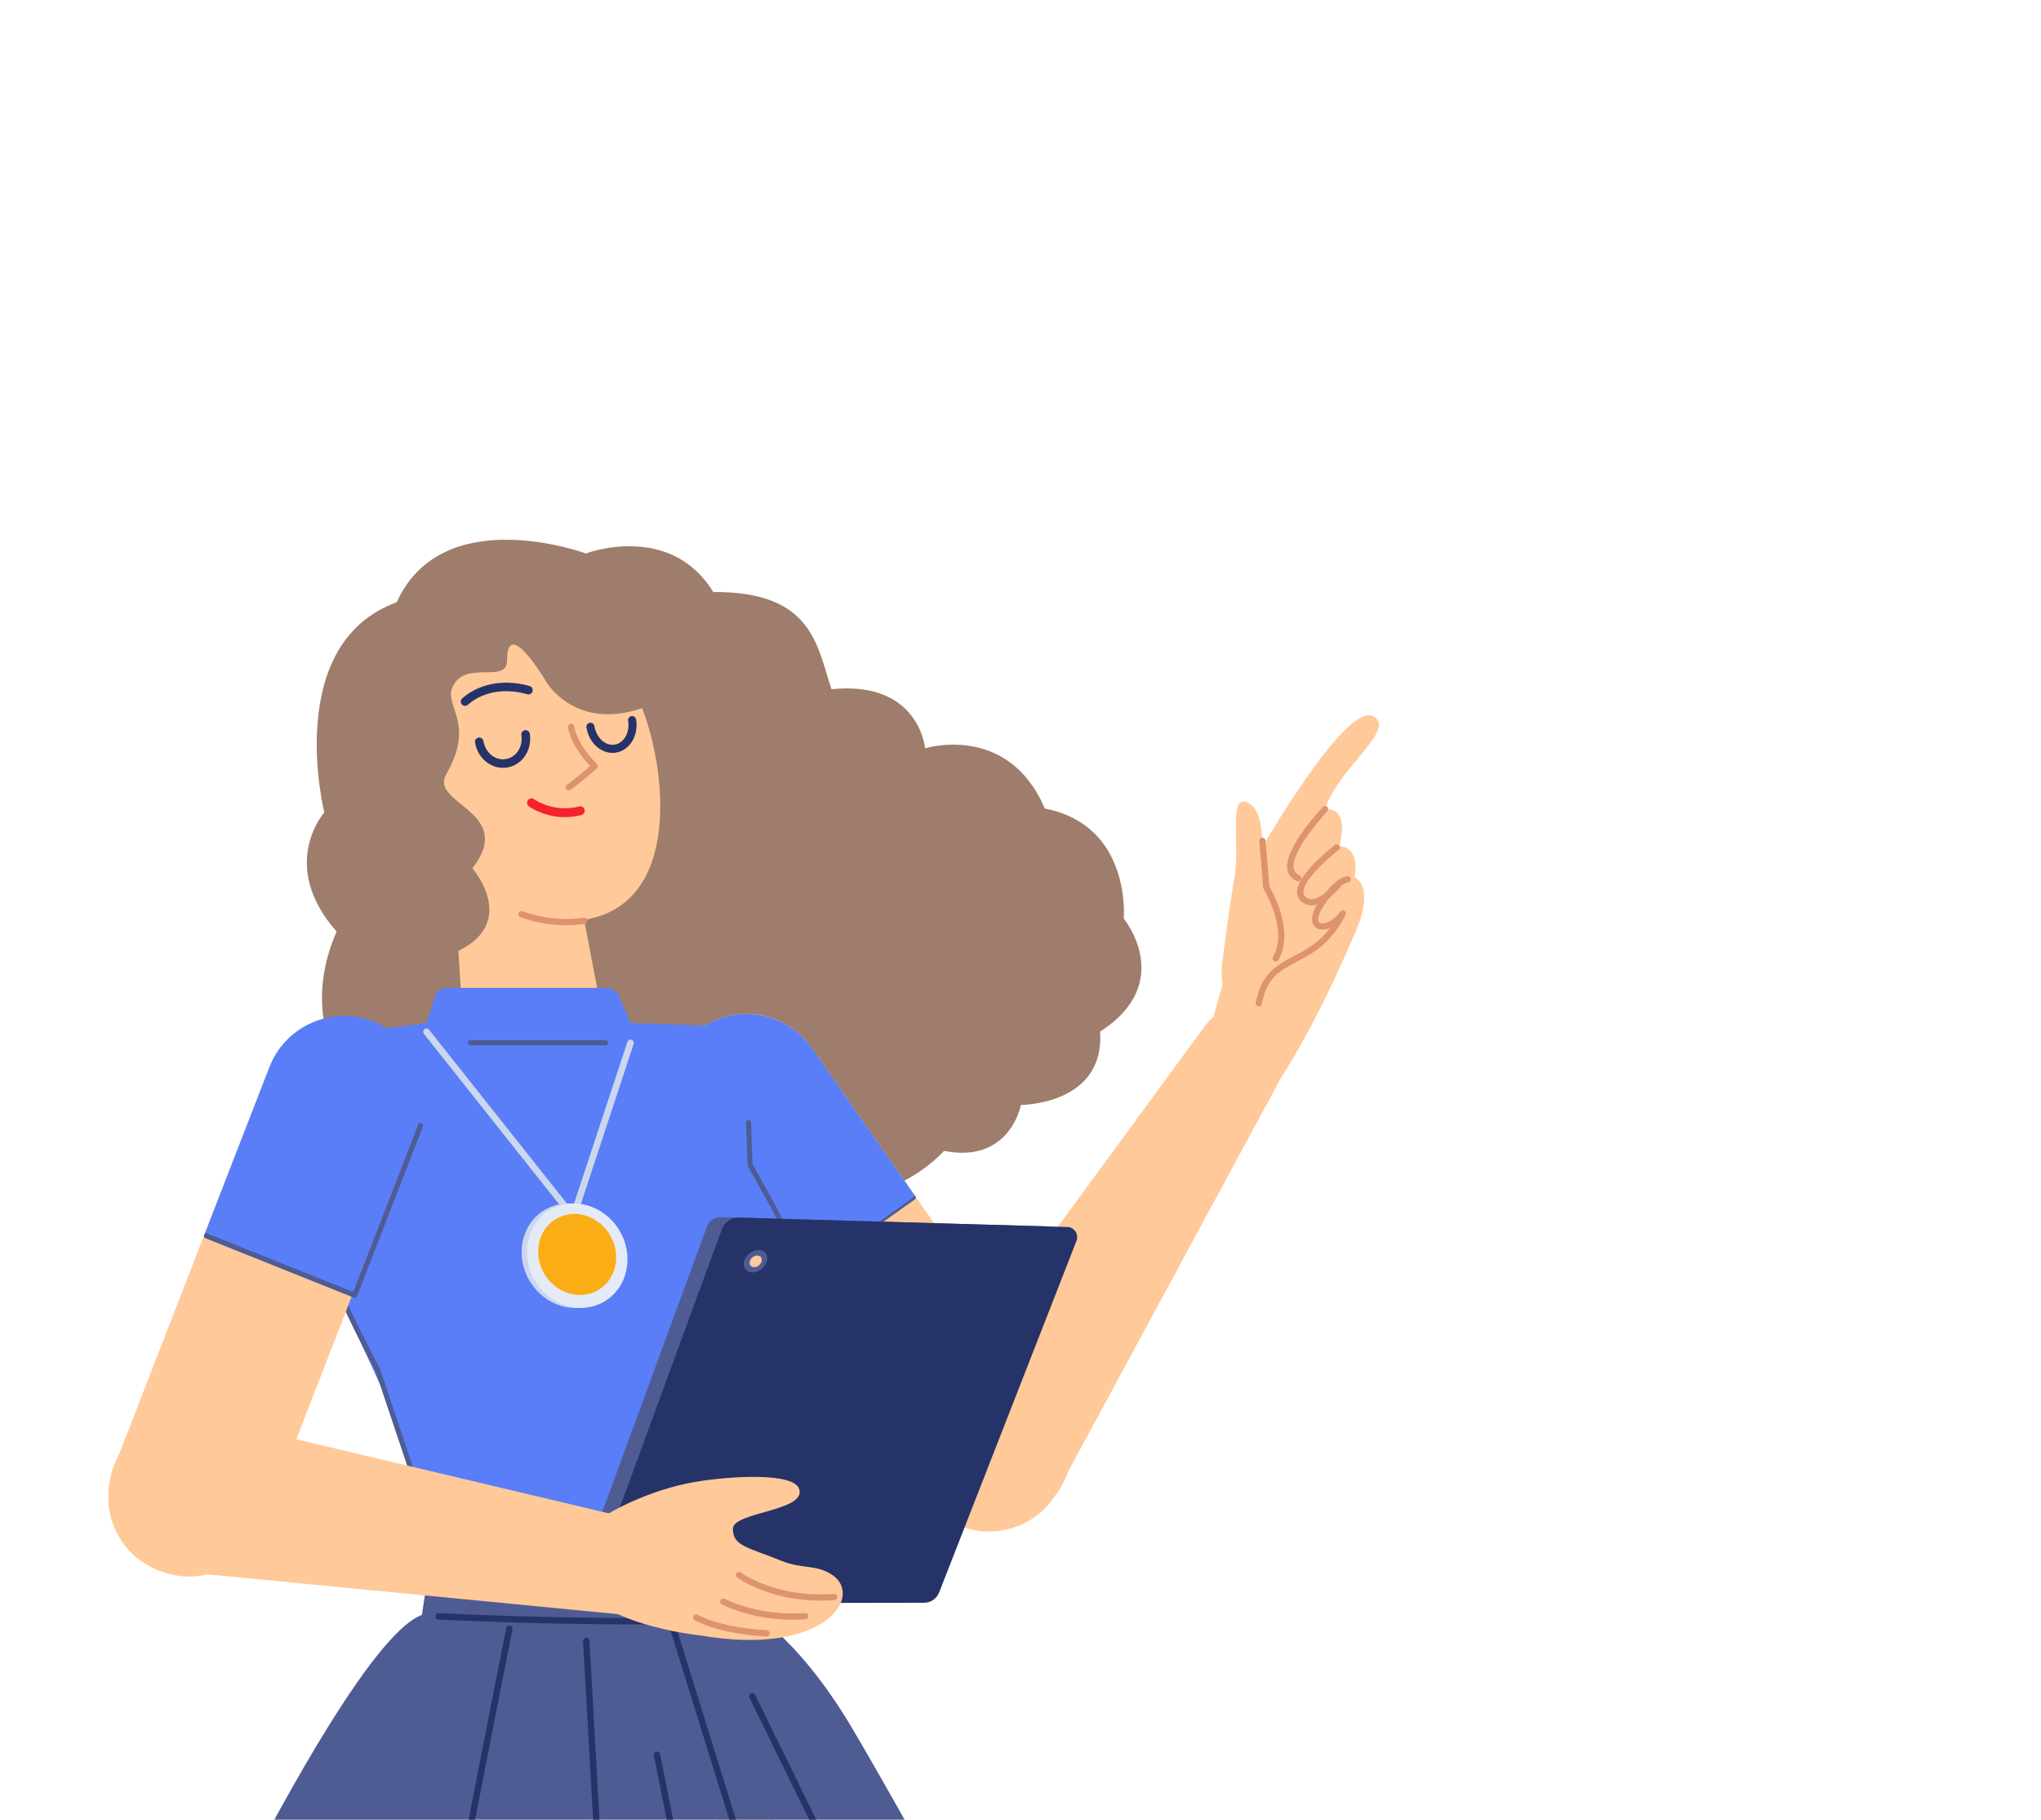 <svg width="1133" height="1010" viewBox="0 0 1133 1010" fill="none" xmlns="http://www.w3.org/2000/svg">
<g id="Frame 9" clip-path="url(#clip0_11026_7089)">
<g id="Designer/standing/explaining">
<g id="leg">
<path fill-rule="evenodd" clip-rule="evenodd" d="M155.713 1914.82C136.233 1912.41 122.134 1899.45 123.767 1879.9L158.752 1457.24C161.27 1427.11 188.355 1405.12 218.368 1408.84C248.386 1412.55 269.288 1440.48 264.383 1470.31L191.882 1888.88C188.699 1908.24 175.194 1917.23 155.713 1914.82Z" fill="#FFC999"/>
<path fill-rule="evenodd" clip-rule="evenodd" d="M394.331 1908.84C413.957 1909.3 430.443 1894.19 431.684 1874.61L458.232 1455.73C460.148 1425.56 436.568 1399.85 406.335 1399.14C376.093 1398.42 351.333 1422.99 351.826 1453.23L358.633 1872.89C358.95 1892.51 374.706 1908.38 394.331 1908.84Z" fill="#FFC999"/>
<path fill-rule="evenodd" clip-rule="evenodd" d="M415.544 1007.89C451.171 1008.72 479.123 1038.72 477.437 1074.3L459.317 1456.91C457.921 1486.38 433.254 1509.34 403.751 1508.65C374.249 1507.95 350.691 1483.85 350.687 1454.35L350.59 1071.32C350.581 1035.69 379.916 1007.05 415.544 1007.89Z" fill="#FFC999"/>
<path fill-rule="evenodd" clip-rule="evenodd" d="M266.467 1020.44C231.1 1016.06 199.061 1041.65 195.525 1077.1L157.507 1458.24C154.579 1487.6 175.622 1513.93 204.909 1517.55C234.195 1521.17 261.025 1500.77 265.349 1471.59L321.447 1092.69C326.665 1057.44 301.835 1024.82 266.467 1020.44Z" fill="#FFC999"/>
</g>
<path id="Fill 41" fill-rule="evenodd" clip-rule="evenodd" d="M513.545 415.344C513.545 415.344 559.573 400.972 579.995 448.776C628.313 458.073 623.83 509.86 623.83 509.86C623.83 509.86 653.024 545.309 610.673 572.631C613.443 613.295 566.715 613.295 566.715 613.295C566.715 613.295 560.74 646.01 524.073 638.795C491.361 673.816 420.027 679.248 389.345 647.735C345.695 692.652 252.217 661.297 257.633 625.801C199.183 631.554 161.293 574.66 186.871 517.097C154.216 480.025 180.02 450.933 180.02 450.933C180.02 450.933 156.66 357.517 220.222 334.27C245.77 277.869 325.224 307.203 325.224 307.203C325.224 307.203 371.912 289.46 395.932 328.592C451.225 328.257 453.44 358.318 461.573 382.55C510.304 377.563 513.545 415.344 513.545 415.344Z" fill="#9E7D6C"/>
<g id="Vector">
<path fill-rule="evenodd" clip-rule="evenodd" d="M356.408 393.035C319.636 405.726 303.555 378.941 303.555 378.941C303.555 378.941 281.49 341.129 281.455 366.519C281.433 380.01 258.298 365.81 251.191 381.326C246.409 391.768 264.088 401.408 247.668 429.839C238.153 446.307 286.743 450.462 262.212 481.935C262.212 481.935 287.963 511.45 254.463 527.776L256.884 566.821C258.293 589.543 279.002 606.094 301.49 602.462C322.925 599.003 337.267 578.521 333.189 557.198L324.26 510.547C378.931 501.805 369.578 426.261 356.408 393.035Z" fill="#FFC999"/>
<path fill-rule="evenodd" clip-rule="evenodd" d="M672.035 569.864L699.776 471.861C699.776 471.861 745.209 392.342 761.616 397.232C776.856 403.901 742.409 426.663 735.579 449.13C750.084 448.091 743.496 469.66 743.496 469.66C743.496 469.66 755.042 469.242 751.937 486.814C762.659 493.157 754.064 513.327 754.064 513.327C754.064 513.327 732.523 566.453 708.657 601.888C708.657 601.888 669.062 632.454 672.035 569.864Z" fill="#FFC999"/>
<path fill-rule="evenodd" clip-rule="evenodd" d="M678.199 536.751C678.199 536.751 682.338 503.139 685.433 486.02C688.529 468.897 681.294 437.974 693.786 446.165C702.184 451.677 700.722 470.072 700.418 483.638C700.118 497.201 722.034 529.352 705.702 551.607C694.667 566.649 677.27 568.621 678.199 536.751Z" fill="#FFC999"/>
<path fill-rule="evenodd" clip-rule="evenodd" d="M703.668 563.193C692.294 555.635 676.984 558.36 668.917 569.377L513.172 782.04C499.504 802.055 504.836 829.377 525.03 842.79C545.4 856.317 572.916 850.414 585.937 829.721L712.004 596.607C718.287 584.991 714.672 570.504 703.668 563.193Z" fill="#FFC999"/>
</g>
<path id="Stroke 45" d="M293.055 444.174C293.851 443.075 295.387 442.83 296.486 443.625L296.796 443.835C297.002 443.968 297.284 444.143 297.637 444.348C298.651 444.938 299.831 445.533 301.16 446.089C307.325 448.67 314.229 449.522 321.496 447.627C322.809 447.284 324.152 448.071 324.494 449.383C324.837 450.696 324.05 452.037 322.737 452.38C314.328 454.573 306.352 453.588 299.262 450.62C296.62 449.514 294.695 448.393 293.604 447.604C292.505 446.809 292.259 445.273 293.055 444.174Z" fill="#F5222D"/>
<g id="Vector_2">
<path d="M291.39 405.294C292.679 405.089 293.892 405.967 294.097 407.256C295.53 416.224 289.953 424.649 281.514 426.003C273.079 427.348 265.148 421.079 263.716 412.113C263.511 410.823 264.389 409.611 265.679 409.406C266.968 409.2 268.181 410.078 268.386 411.367C269.42 417.839 275.005 422.253 280.767 421.335C286.534 420.409 290.462 414.477 289.427 408.001C289.222 406.712 290.1 405.5 291.39 405.294Z" fill="#253368"/>
<path d="M350.556 397.477C351.779 397.281 352.93 398.113 353.126 399.336C354.546 408.198 349.65 416.506 341.934 417.739C334.219 418.972 326.976 412.609 325.556 403.748C325.36 402.525 326.193 401.374 327.416 401.179C328.64 400.983 329.79 401.815 329.986 403.038C331.041 409.62 336.163 414.119 341.226 413.31C346.288 412.501 349.75 406.627 348.695 400.046C348.499 398.823 349.332 397.673 350.556 397.477Z" fill="#253368"/>
<path d="M266.746 381.489C274.509 378.482 282.701 378.334 290.319 379.869L291.544 380.133C292.681 380.394 293.549 380.643 294.106 380.832C295.343 381.251 296.006 382.593 295.586 383.829C295.167 385.066 293.824 385.728 292.588 385.309L292.067 385.147C291.448 384.966 290.539 384.737 289.384 384.504C282.575 383.131 275.254 383.263 268.455 385.897C265.287 387.124 262.356 388.868 259.701 391.182C258.716 392.04 257.223 391.938 256.365 390.953C255.506 389.969 255.609 388.476 256.593 387.618C259.67 384.936 263.076 382.911 266.746 381.489Z" fill="#253368"/>
</g>
<path id="Fill 71" fill-rule="evenodd" clip-rule="evenodd" d="M576.179 839.085C596.267 825.087 601.194 797.461 587.187 777.38L450.728 581.722C436.721 561.645 409.09 556.715 389.002 570.713C368.919 584.711 363.992 612.337 377.994 632.418L514.457 828.076C528.46 848.157 556.091 853.083 576.179 839.085Z" fill="#FFC999"/>
<path id="Stroke 75" d="M376.142 632.002C376.705 631.609 377.458 631.688 377.929 632.156L378.091 632.349L435.127 714.127L506.164 663.47C506.723 663.071 507.476 663.143 507.952 663.605L508.117 663.797C508.516 664.356 508.445 665.109 507.982 665.585L507.79 665.749L435.602 717.229C435.038 717.631 434.279 717.556 433.804 717.085L433.64 716.89L375.794 633.95C375.351 633.316 375.507 632.444 376.142 632.002Z" fill="#4E5C93"/>
<g id="Vector_3">
<path fill-rule="evenodd" clip-rule="evenodd" d="M435.841 715.36L377.991 632.416C364.045 612.422 368.999 584.655 389.003 570.715C409.003 556.774 436.779 561.726 450.725 581.724L508.025 663.876L435.841 715.36Z" fill="#597EF7"/>
<path fill-rule="evenodd" clip-rule="evenodd" d="M416.386 642.575C425.858 663.206 443.405 698.72 445.584 722.182C449.125 760.223 424.352 788.527 424.352 788.527C424.352 788.527 424.101 777.342 421.696 875.895C308.214 895.796 235.859 874.636 235.859 874.636L238.069 848.511L219.641 786.758C219.641 786.758 208.444 763.758 185.436 712.454C169.443 676.786 170.553 632.569 172.72 608.927C173.649 598.798 168.836 577.652 178.889 576.072C213.045 570.701 236.748 567.809 236.748 567.809L240.905 555.039C241.46 551.175 244.771 548.305 248.677 548.305H336.497C340.081 548.305 343.207 550.73 344.097 554.203L350.253 567.809L396.536 569.46C404.642 571.049 411.652 596.439 412.498 604.653L416.386 642.575Z" fill="#597EF7"/>
</g>
<g id="Vector_4">
<path d="M235.636 571.298C236.351 570.731 237.358 570.782 238.011 571.377L238.215 571.595L317.505 671.537L348.278 578.31C348.564 577.444 349.433 576.934 350.306 577.072L350.597 577.142C351.463 577.428 351.974 578.297 351.836 579.17L351.765 579.461L319.929 675.923C319.502 677.217 317.891 677.585 316.94 676.698L316.747 676.488L235.338 573.877C234.708 573.082 234.841 571.928 235.636 571.298Z" fill="#CCD7EE"/>
<path fill-rule="evenodd" clip-rule="evenodd" d="M340.912 683.107C349.243 697.149 345.487 714.761 332.528 722.447C319.569 730.128 302.308 724.969 293.982 710.927C285.651 696.881 289.402 679.269 302.366 671.588C315.325 663.906 332.581 669.065 340.912 683.107Z" fill="#CCD7EE"/>
</g>
<path id="Fill 85" fill-rule="evenodd" clip-rule="evenodd" d="M343.906 683.037C352.237 697.079 348.481 714.691 335.522 722.372C322.563 730.057 305.302 724.898 296.971 710.852C288.644 696.81 292.395 679.199 305.359 671.517C318.313 663.836 335.574 668.995 343.906 683.037Z" fill="#E4EBF7"/>
<path id="Fill 87" fill-rule="evenodd" clip-rule="evenodd" d="M338.616 685.483C345.084 696.387 342.169 710.059 332.103 716.023C322.042 721.988 308.643 717.986 302.178 707.083C295.71 696.18 298.621 682.508 308.687 676.543C318.748 670.574 332.147 674.58 338.616 685.483Z" fill="#FAAD14"/>
<path id="Stroke 89" d="M172.76 607.526C173.533 607.55 174.142 608.194 174.12 608.967L173.998 614.533L173.979 615.595C173.79 626.685 173.77 638.402 174.029 649.368L174.113 652.524C174.461 664.424 175.144 673.988 176.215 680.421C177.433 687.715 182.106 700.107 189.349 716.076C190.614 718.867 191.947 721.741 193.339 724.685C197.174 732.798 201.285 741.086 205.395 749.101L207.472 753.127L210.811 759.5L210.966 759.818L240.728 848.524L240.794 849.106L238.26 874.851L240.463 875.283C241.092 875.402 241.759 875.525 242.465 875.653L243.553 875.847C248.877 876.788 255.048 877.73 261.991 878.609C309.388 884.61 363.036 884.64 418.303 874.783L420.555 874.372L420.745 867.21C420.885 862.521 421.098 856.077 421.371 848.133L422.459 817.422L423.407 791.578L423.581 790.953L424.26 789.693L425.344 787.613C425.65 787.016 425.969 786.389 426.297 785.732L426.798 784.727C429.219 779.835 431.64 774.53 433.9 769.002C437.112 761.142 439.724 753.492 441.521 746.306C443.259 739.359 444.185 733.039 444.185 727.496C444.185 713.62 442.345 702.972 438.214 691.988C436.146 686.488 433.491 680.81 429.666 673.563L427.762 670.018C425.191 665.303 420.224 656.348 417.349 651.172L415.16 647.229L414.988 646.607L414.103 623.167C414.074 622.395 414.676 621.745 415.449 621.716C416.136 621.69 416.726 622.163 416.869 622.811L416.901 623.061L417.772 646.165L429.245 666.894L431.355 670.774L432.905 673.711C436.378 680.373 438.862 685.754 440.836 691.003C445.087 702.31 446.986 713.292 446.986 727.496C446.986 733.292 446.028 739.832 444.238 746.985C442.405 754.313 439.751 762.086 436.492 770.061C434.532 774.856 432.453 779.483 430.357 783.823L429.308 785.969C428.793 787.008 428.301 787.985 427.834 788.893L426.191 792.014L423.901 856.142C423.565 866.228 423.369 872.854 423.346 875.158L423.344 875.543C423.344 876.218 422.863 876.796 422.199 876.92C365.426 887.449 310.27 887.544 261.639 881.386C255.349 880.59 249.685 879.742 244.701 878.889L243.065 878.604C241.936 878.405 240.894 878.214 239.94 878.033L236.443 877.333C235.837 877.199 235.403 876.688 235.35 876.09L235.351 875.829L237.976 849.126L208.403 760.924L206.889 758.061C205.686 755.772 204.346 753.193 202.903 750.379C198.78 742.338 194.656 734.024 190.807 725.882L188.755 721.499C188.421 720.778 188.091 720.062 187.764 719.351L186.798 717.232C179.455 701.042 174.724 688.496 173.453 680.881C172.261 673.725 171.549 662.926 171.229 649.434C171.006 639.997 170.989 630.015 171.108 620.349L171.217 613.459L171.321 608.888C171.343 608.115 171.987 607.506 172.76 607.526Z" fill="#4E5C93"/>
<path id="Vector_5" fill-rule="evenodd" clip-rule="evenodd" d="M89.191 872.086L87.927 871.597C65.452 862.873 54.307 837.589 63.03 815.122L146.257 600.822C154.985 578.355 180.282 567.213 202.757 575.938L204.02 576.427C226.495 585.151 237.64 610.435 228.912 632.907L145.689 847.198C136.962 869.669 111.665 880.811 89.191 872.086Z" fill="#FFC999"/>
<g id="Vector_6">
<path fill-rule="evenodd" clip-rule="evenodd" d="M237.637 895.53C197.765 898.651 80.187 1147.42 44.437 1237.49C49.197 1255.63 101.217 1290.74 101.217 1290.74C101.217 1290.74 98.109 1305.18 96.189 1313.85C130.213 1341.83 196.016 1357.02 196.016 1357.02L196.162 1369.43C301.37 1417.86 442.254 1371.45 442.254 1371.45C442.254 1371.45 444.883 1368.76 442.999 1359.02C490.766 1358.47 593.051 1297.89 593.051 1297.89L578.511 1267.91L620.58 1224.87C620.58 1224.87 506.975 1015.95 472.008 957.508C441.308 906.209 412.514 891.436 412.514 891.436C412.514 891.436 308.38 889.993 237.637 895.53Z" fill="#4E5C93"/>
<path fill-rule="evenodd" clip-rule="evenodd" d="M420.132 895.526L417.129 872.742C417.129 872.742 327.142 873.279 238.887 868.859C236.659 878.975 234.096 897.177 234.096 897.177C241.515 891.084 321.682 908.877 420.132 895.526Z" fill="#4E5C93"/>
</g>
<g id="Vector_7">
<path d="M416.85 939.958C417.641 939.571 418.58 939.827 419.074 940.522L419.221 940.77L592.848 1295.35C593.217 1296.1 593.008 1297.01 592.348 1297.53L591.259 1298.35L589.482 1299.66C589.048 1299.97 588.587 1300.3 588.101 1300.65C584.633 1303.11 580.553 1305.85 575.886 1308.8C562.564 1317.21 547.2 1325.62 529.998 1333.48C503.257 1345.68 474.563 1355.38 444.254 1361.64C443.295 1361.83 442.357 1361.22 442.159 1360.26C441.961 1359.3 442.578 1358.36 443.536 1358.17C473.573 1351.96 502.017 1342.35 528.525 1330.25C545.576 1322.47 560.8 1314.13 573.992 1305.8C578.092 1303.21 581.73 1300.79 584.887 1298.58L586.745 1297.26L589.02 1295.6L416.037 942.328C415.65 941.537 415.906 940.598 416.602 940.105L416.85 939.958Z" fill="#253368"/>
<path d="M206.76 1013.6C207.106 1012.68 208.129 1012.22 209.044 1012.57C209.868 1012.88 210.325 1013.74 210.155 1014.57L210.075 1014.85L96.605 1314.92L98.467 1316.08L100.724 1317.43C102.688 1318.6 104.857 1319.85 107.22 1321.17C116.68 1326.44 127.281 1331.72 138.768 1336.65C157.49 1344.67 176.702 1350.96 195.92 1354.84C196.879 1355.04 197.5 1355.97 197.306 1356.93C197.112 1357.89 196.177 1358.51 195.217 1358.32C175.743 1354.38 156.304 1348.02 137.371 1339.9C125.765 1334.93 115.056 1329.6 105.493 1324.26C102.622 1322.66 100.031 1321.16 97.741 1319.78L95.363 1318.33L93.465 1317.12C92.848 1316.72 92.555 1315.98 92.703 1315.28L92.78 1315.02L206.76 1013.6Z" fill="#253368"/>
<path d="M282.814 902.229L283.1 902.267C283.964 902.44 284.555 903.213 284.525 904.065L284.476 904.426L277.687 938.688C275.349 950.548 272.856 963.247 270.236 976.663L268.794 984.051C257.862 1040.11 246.93 1097.19 236.626 1152.39L234.26 1165.09C233.001 1171.87 231.759 1178.57 230.533 1185.21L223.974 1221.02C214.308 1274.19 206.107 1321.21 199.681 1360.67L198.169 1370L200.592 1370.8C203.158 1371.64 205.74 1372.44 208.337 1373.21L212.244 1374.34C275.344 1392.21 342.78 1391.19 406.466 1378.75C416.571 1376.77 425.687 1374.66 433.659 1372.54L435.963 1371.92C437.073 1371.62 438.119 1371.33 439.099 1371.05L441.975 1370.2L362.965 974.323C362.793 973.459 363.28 972.617 364.079 972.318L364.356 972.239C365.22 972.067 366.063 972.554 366.362 973.352L366.441 973.63L445.767 1371.08C445.943 1371.96 445.43 1372.83 444.574 1373.11L441.976 1373.9L440.076 1374.45C438.751 1374.83 437.31 1375.23 435.755 1375.65L434.568 1375.97C426.522 1378.1 417.331 1380.24 407.146 1382.23C342.96 1394.77 274.992 1395.79 211.279 1377.75C205.995 1376.26 200.773 1374.64 195.613 1372.88C194.795 1372.6 194.297 1371.78 194.434 1370.92L196.633 1357.34C202.995 1318.43 211.041 1272.34 220.487 1220.38L224.619 1197.76C226.623 1186.85 228.676 1175.74 230.775 1164.45C240.98 1109.54 251.862 1052.53 262.792 996.328L272.262 947.893L281.015 903.657C281.188 902.794 281.961 902.203 282.814 902.229Z" fill="#253368"/>
<path d="M325.335 909.057C326.214 909.01 326.98 909.611 327.165 910.443L327.204 910.729L345.848 1241.28C345.903 1242.25 345.155 1243.09 344.178 1243.15C343.298 1243.2 342.532 1242.6 342.348 1241.76L342.308 1241.48L323.665 910.928C323.61 909.951 324.357 909.115 325.335 909.057Z" fill="#253368"/>
<path d="M372.713 900.604C373.554 900.343 374.443 900.739 374.824 901.503L374.931 901.77L444.931 1127.06C445.221 1127.99 444.699 1128.98 443.764 1129.27C442.922 1129.54 442.034 1129.14 441.653 1128.38L441.546 1128.11L371.546 902.821C371.256 901.887 371.778 900.894 372.713 900.604Z" fill="#253368"/>
<path d="M243.57 895.404C283.289 897.261 321.845 898.097 356.17 898.094L367.881 898.059C379.977 897.987 390.661 897.804 398.818 897.551L402.699 897.417C403.882 897.371 404.952 897.325 405.893 897.279L407.79 897.176C408.423 897.137 408.944 897.099 409.341 897.064L409.817 897.013L410.021 896.934C410.281 896.853 410.562 896.832 410.843 896.88L411.122 896.952L411.348 896.979C411.775 897.056 411.824 897.333 412.188 899.41L411.462 900.168C411.24 900.379 411.176 900.383 411.016 900.394C410.879 900.434 410.733 900.465 410.557 900.492L410.268 900.531C410.022 900.56 409.71 900.59 409.333 900.621L408.007 900.713C406.304 900.817 403.907 900.924 400.967 901.026L394.865 901.207C386.851 901.414 376.956 901.559 365.977 901.613L364.029 901.622C327.726 901.764 286.24 900.946 243.404 898.944C242.427 898.898 241.671 898.069 241.717 897.091C241.762 896.114 242.592 895.359 243.57 895.404Z" fill="#253368"/>
</g>
<path id="Fill 109" fill-rule="evenodd" clip-rule="evenodd" d="M195.681 718.474L232.29 624.213C241.114 601.49 229.736 575.682 207.006 566.861C184.276 558.04 158.46 569.41 149.631 592.132L113.374 685.5L195.681 718.474Z" fill="#597EF7"/>
<g id="Vector_8">
<path d="M336.158 577.387C336.931 577.387 337.558 578.013 337.558 578.787C337.558 579.474 337.063 580.045 336.41 580.164L336.158 580.186H261.046C260.273 580.186 259.646 579.56 259.646 578.787C259.646 578.099 260.141 577.528 260.794 577.409L261.046 577.387H336.158Z" fill="#4E5C93"/>
<path d="M232.175 624.172C232.455 623.452 233.267 623.094 233.988 623.374C234.628 623.623 234.982 624.291 234.856 624.943L234.786 625.186L198.177 719.443C197.926 720.088 197.25 720.441 196.594 720.308L196.351 720.235L114.044 687.261C113.326 686.973 112.977 686.158 113.265 685.441C113.521 684.803 114.193 684.457 114.844 684.59L115.086 684.662L196.079 717.108L232.175 624.172Z" fill="#4E5C93"/>
</g>
<g id="pad">
<path id="Fill 113" fill-rule="evenodd" clip-rule="evenodd" d="M319.802 878.794L392.417 680.838C393.614 677.576 396.767 675.441 400.241 675.543L580.271 680.679C585.863 680.838 589.606 686.49 587.576 691.702L512.363 884.204C511.157 887.303 508.171 889.341 504.847 889.345L327.406 889.658C321.779 889.666 317.864 884.072 319.802 878.794Z" fill="#4E5C93"/>
<path id="Fill 115" fill-rule="evenodd" clip-rule="evenodd" d="M329.388 876.746L400.739 682.242C402.188 678.289 406.001 675.709 410.211 675.828L592.469 681.031C596.379 681.141 598.999 685.09 597.572 688.734L521.324 883.904C519.986 887.333 516.683 889.591 513.002 889.6L338.595 889.904C331.783 889.917 327.041 883.142 329.388 876.746Z" fill="#253368"/>
<path id="Fill 117" fill-rule="evenodd" clip-rule="evenodd" d="M424.89 695.476C426.832 697.827 425.933 701.775 422.878 704.293C419.826 706.815 415.779 706.952 413.838 704.601C411.896 702.25 412.794 698.302 415.845 695.784C418.901 693.262 422.948 693.125 424.89 695.476Z" fill="#4E5C93"/>
<path id="Fill 119" fill-rule="evenodd" clip-rule="evenodd" d="M422.374 697.741C423.383 698.961 422.916 701.012 421.331 702.319C419.745 703.627 417.641 703.701 416.637 702.482C415.628 701.258 416.095 699.207 417.68 697.9C419.261 696.592 421.366 696.522 422.374 697.741Z" fill="#FFC999"/>
</g>
<g id="Vector_9">
<path fill-rule="evenodd" clip-rule="evenodd" d="M388.438 875.827C386.505 889.341 374.277 898.946 360.684 897.629L98.263 872.2C74.226 869.066 57.383 846.898 60.818 822.912C64.279 798.707 87.009 782.116 111.121 786.179L369.046 847.36C381.903 850.411 390.309 862.754 388.438 875.827Z" fill="#FFC999"/>
<path fill-rule="evenodd" clip-rule="evenodd" d="M388.481 907.702C388.481 907.702 328.266 901.601 320.52 874.798C313.506 850.526 336.883 840.613 336.883 840.613C336.883 840.613 358.561 827.082 386.583 822.411C405.047 819.339 440.753 817.05 443.677 826.527C447.495 838.883 406.931 839.121 406.856 848.532C406.782 858.185 415.165 858.757 433.8 866.329C445.451 871.061 452.713 868.125 461.823 874.019C479.63 885.538 458.683 919.794 388.481 907.702Z" fill="#FFC999"/>
</g>
<g id="Vector_10">
<path d="M316.858 401.704C317.718 401.628 318.487 402.193 318.694 403.003L318.817 403.772C318.861 404 318.924 404.292 319.013 404.644C319.323 405.873 319.816 407.302 320.534 408.91C322.62 413.58 326.105 418.706 331.329 424.114C332.019 424.828 331.971 425.973 331.224 426.627L328.964 428.587C325.667 431.419 322.792 433.768 320.334 435.671L318.595 436.994L316.799 438.291C316.755 438.322 316.716 438.348 316.683 438.37C315.886 438.904 314.807 438.691 314.273 437.895C313.739 437.098 313.952 436.019 314.749 435.485L315.582 434.897L316.523 434.206C316.86 433.954 317.222 433.681 317.609 433.385L318.206 432.925C320.351 431.265 322.826 429.252 325.635 426.863L327.577 425.194L326.85 424.401C322.738 419.823 319.78 415.415 317.801 411.276L317.362 410.326C315.98 407.232 315.398 404.924 315.28 403.586C315.196 402.631 315.903 401.788 316.858 401.704Z" fill="#DD936F"/>
<path d="M287.77 506.847C288.09 505.943 289.082 505.469 289.986 505.788C301.513 509.862 312.98 511.002 324.049 509.387C324.998 509.249 325.88 509.906 326.018 510.855C326.157 511.804 325.5 512.685 324.55 512.824C312.921 514.521 300.885 513.324 288.829 509.063C287.924 508.743 287.45 507.751 287.77 506.847Z" fill="#DD936F"/>
<path d="M736.775 447.871C737.47 448.532 737.498 449.631 736.836 450.326L736.032 451.194L735.004 452.333C734.644 452.737 734.268 453.164 733.878 453.613C731.647 456.18 729.416 458.924 727.337 461.729C725.278 464.507 723.482 467.196 722.024 469.733C717.054 478.381 716.642 483.905 721.367 485.875C722.253 486.245 722.671 487.261 722.302 488.147C721.933 489.032 720.916 489.45 720.03 489.081C712.55 485.962 713.126 478.245 719.011 468.003C720.542 465.338 722.412 462.541 724.546 459.661C726.683 456.778 728.969 453.966 731.255 451.335L732.952 449.418L734.319 447.933C734.98 447.238 736.08 447.21 736.775 447.871Z" fill="#DD936F"/>
<path d="M743.501 469.254C744.085 470.015 743.941 471.105 743.179 471.689L742.333 472.355L741.251 473.232C740.872 473.543 740.476 473.872 740.065 474.219C737.716 476.197 735.367 478.319 733.18 480.494C730.852 482.81 728.847 485.049 727.267 487.151C723.053 492.756 722.395 496.45 725.408 498.296C726.664 499.066 728.077 499.237 729.706 498.857C732.088 498.303 734.778 496.607 737.53 494.119C738.778 492.991 739.953 491.777 741.017 490.563L741.829 489.612C742.051 489.343 742.222 489.127 742.339 488.974C742.92 488.211 744.01 488.064 744.774 488.645C745.537 489.226 745.684 490.316 745.103 491.079L744.521 491.807C744.274 492.107 743.976 492.458 743.63 492.853C742.483 494.161 741.216 495.469 739.86 496.695C736.71 499.543 733.566 501.525 730.494 502.24C728.019 502.816 725.673 502.533 723.592 501.257C718.166 497.932 719.206 492.093 724.49 485.065C726.181 482.815 728.292 480.456 730.73 478.032C732.991 475.783 735.409 473.599 737.826 471.563L739.047 470.547L741.066 468.933C741.827 468.349 742.917 468.493 743.501 469.254Z" fill="#DD936F"/>
<path d="M747.8 486.379C748.748 486.229 749.638 486.876 749.787 487.824C749.937 488.771 749.29 489.66 748.342 489.81C746.018 490.176 743.049 492.275 739.496 496.456C732.031 505.235 730.486 510.883 732.705 512.181C735.002 513.524 740.454 511.041 743.957 506.032C745.194 504.263 747.906 505.887 746.93 507.812C742.568 516.417 737.454 522.417 731.096 527.083L729.51 528.207C726.847 530.054 725.872 530.581 718.523 534.457L716.805 535.384C706.832 540.901 702.806 545.748 700.501 557.228C700.313 558.169 699.397 558.778 698.456 558.589C697.516 558.4 696.906 557.485 697.095 556.545C699.697 543.585 704.572 538.034 716.009 531.861L722.719 528.292C725.277 526.899 726.174 526.303 728.141 524.927C731.948 522.264 735.28 519.137 738.27 515.221L738.386 515.059L737.959 515.236C735.548 516.151 733.206 516.273 731.366 515.398L730.951 515.178C725.999 512.283 728.145 504.443 736.849 494.207C740.888 489.453 744.501 486.9 747.8 486.379Z" fill="#DD936F"/>
<path d="M700.653 464.95C701.513 464.879 702.279 465.447 702.481 466.258L702.527 466.537L704.633 491.967L705.286 493.12L705.768 494.018C706.765 495.907 707.761 498.009 708.69 500.274C711.389 506.853 713.001 513.454 712.966 519.679C712.94 524.537 711.895 528.969 709.68 532.847C709.205 533.68 708.144 533.97 707.311 533.495C706.477 533.019 706.187 531.959 706.663 531.126C708.561 527.801 709.469 523.953 709.492 519.66C709.524 513.96 708.016 507.783 705.476 501.592C704.768 499.867 704.019 498.24 703.264 496.74L702.696 495.64C702.131 494.571 701.697 493.815 701.457 493.426C701.362 493.271 701.291 493.102 701.249 492.927L701.205 492.658L699.065 466.824C698.986 465.868 699.697 465.029 700.653 464.95Z" fill="#DD936F"/>
<path d="M408.853 873.169C409.426 872.4 410.514 872.241 411.284 872.814L411.731 873.131C412.272 873.5 413.091 874.021 414.182 874.653C416.635 876.075 419.532 877.5 422.853 878.833C434.325 883.436 447.765 885.79 462.945 884.677C463.902 884.606 464.735 885.325 464.805 886.281C464.875 887.238 464.156 888.07 463.2 888.14C447.467 889.295 433.502 886.848 421.559 882.056C418.079 880.659 415.033 879.161 412.44 877.658C411.755 877.261 411.137 876.884 410.587 876.532L410.061 876.189C409.649 875.916 409.364 875.715 409.208 875.599C408.439 875.026 408.28 873.938 408.853 873.169Z" fill="#DD936F"/>
<path d="M399.948 888.29C400.355 887.422 401.389 887.047 402.258 887.454C403.124 887.859 403.999 888.248 404.885 888.621C418.22 894.247 432.159 895.963 443.897 895.474L445.242 895.408C446.017 895.364 446.549 895.321 446.815 895.293C447.769 895.194 448.623 895.886 448.722 896.84C448.822 897.794 448.129 898.648 447.174 898.747L446.187 898.828C445.965 898.844 445.715 898.86 445.438 898.875C432.945 899.584 417.949 897.903 403.534 891.821C402.608 891.43 401.691 891.023 400.785 890.599C399.916 890.193 399.542 889.159 399.948 888.29Z" fill="#DD936F"/>
<path d="M385.012 896.907C385.507 896.085 386.575 895.82 387.397 896.315L387.791 896.537C388.275 896.797 389.031 897.168 390.064 897.621C392.405 898.646 395.267 899.676 398.667 900.641C406.161 902.768 415.123 904.261 425.613 904.832C426.571 904.885 427.305 905.703 427.253 906.661C427.201 907.619 426.382 908.353 425.424 908.3C414.678 907.715 405.461 906.179 397.718 903.982C394.166 902.974 391.154 901.89 388.67 900.802C387.153 900.138 386.136 899.61 385.605 899.29C384.783 898.795 384.518 897.728 385.012 896.907Z" fill="#DD936F"/>
</g>
</g>
</g>
<defs>
<clipPath id="clip0_11026_7089">
<rect width="1133" height="1010" fill="white"/>
</clipPath>
</defs>
</svg>
